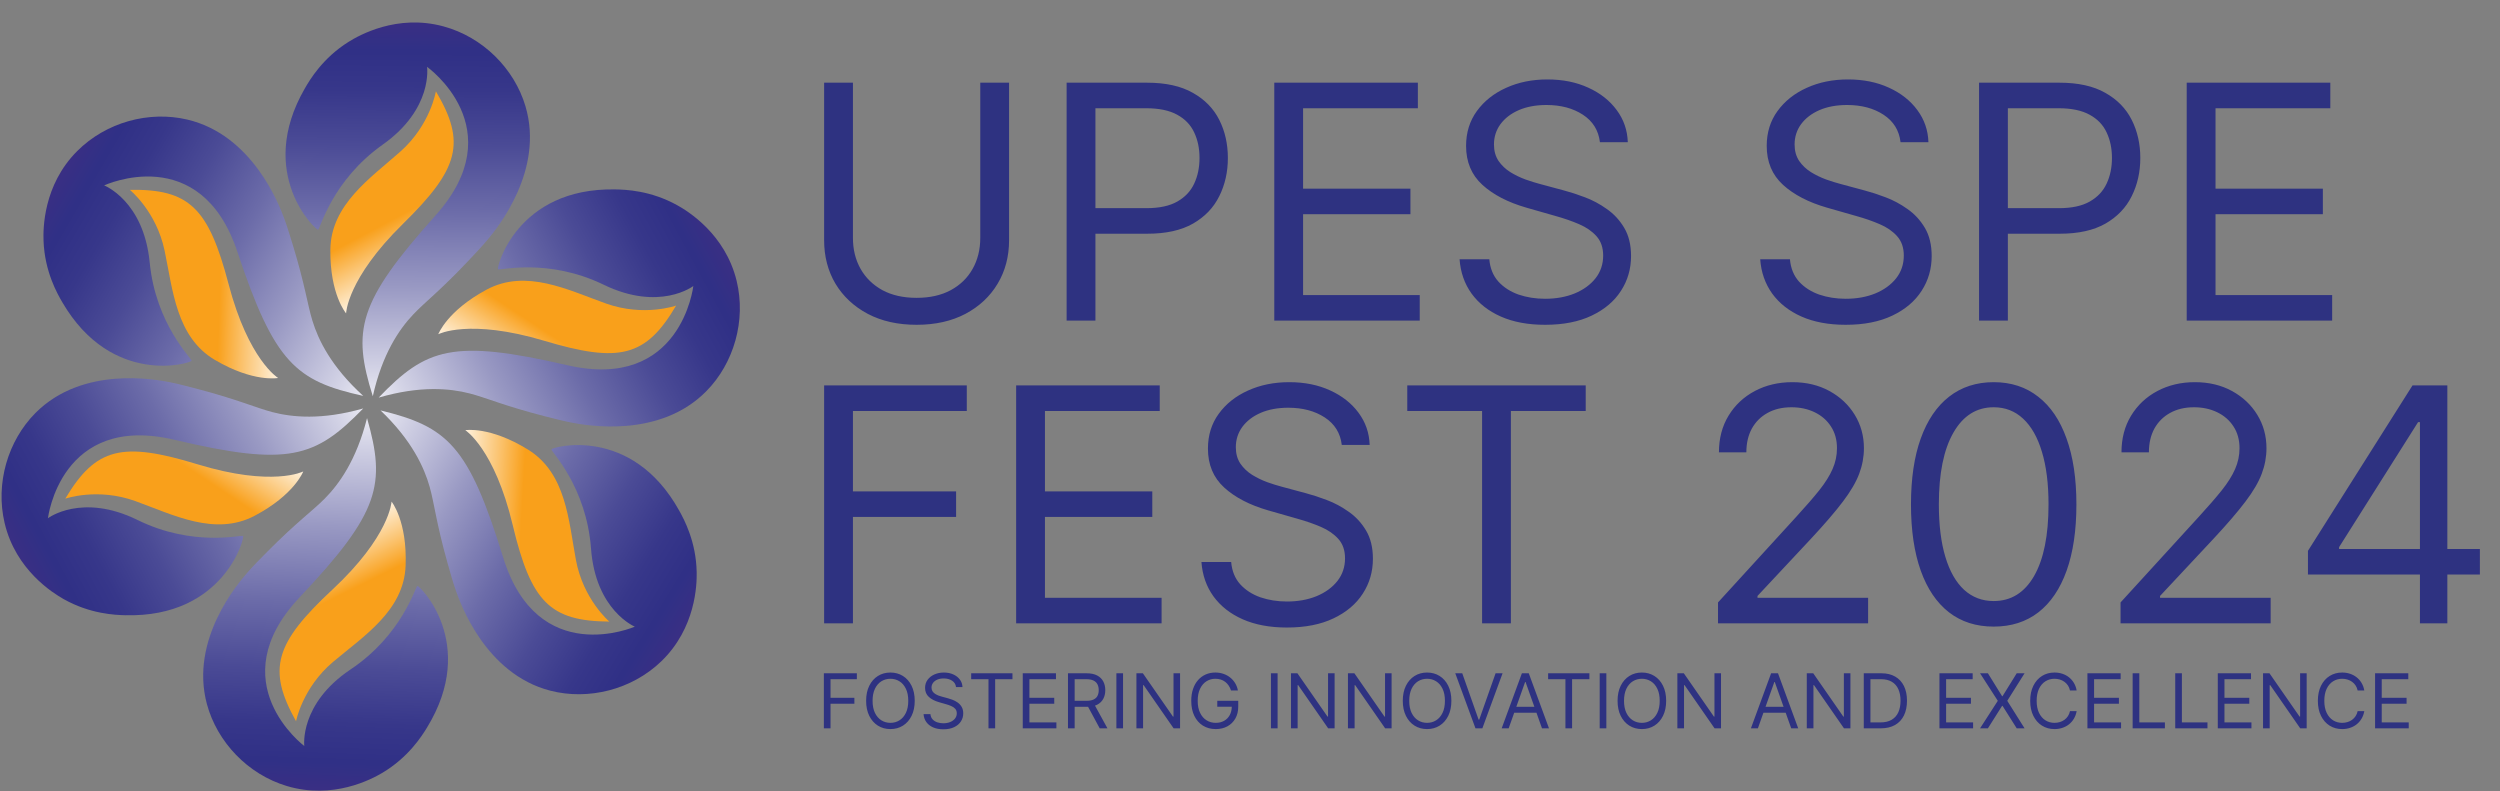 <svg width="512" height="162" viewBox="0 0 512 162" fill="none" xmlns="http://www.w3.org/2000/svg">
<rect x="0" y="0" width="512" height="162" fill="#808080" stroke="none"/>
<path d="M200.759 16.935H206.659V49.197C206.659 52.528 205.874 55.502 204.304 58.12C202.749 60.721 200.552 62.775 197.713 64.282C194.874 65.773 191.543 66.518 187.72 66.518C183.898 66.518 180.567 65.773 177.727 64.282C174.888 62.775 172.683 60.721 171.113 58.12C169.559 55.502 168.781 52.528 168.781 49.197V16.935H174.682V48.721C174.682 51.101 175.205 53.218 176.252 55.074C177.299 56.914 178.79 58.365 180.725 59.428C182.676 60.475 185.008 60.998 187.72 60.998C190.433 60.998 192.764 60.475 194.715 59.428C196.666 58.365 198.157 56.914 199.188 55.074C200.235 53.218 200.759 51.101 200.759 48.721V16.935ZM218.443 65.662V16.935H234.907C238.73 16.935 241.854 17.625 244.281 19.005C246.724 20.369 248.532 22.217 249.706 24.548C250.88 26.88 251.467 29.481 251.467 32.352C251.467 35.223 250.88 37.832 249.706 40.18C248.548 42.528 246.756 44.399 244.329 45.795C241.902 47.175 238.793 47.865 235.002 47.865H223.201V42.631H234.812C237.429 42.631 239.531 42.179 241.117 41.274C242.703 40.37 243.853 39.149 244.567 37.61C245.296 36.056 245.661 34.303 245.661 32.352C245.661 30.401 245.296 28.656 244.567 27.118C243.853 25.579 242.695 24.374 241.093 23.501C239.491 22.613 237.366 22.169 234.717 22.169H224.343V65.662H218.443ZM260.972 65.662V16.935H290.38V22.169H266.872V38.633H288.857V43.868H266.872V60.428H290.76V65.662H260.972ZM327.663 29.116C327.377 26.705 326.219 24.834 324.189 23.501C322.159 22.169 319.668 21.503 316.718 21.503C314.561 21.503 312.673 21.852 311.055 22.55C309.453 23.248 308.2 24.207 307.296 25.429C306.408 26.65 305.964 28.038 305.964 29.592C305.964 30.893 306.273 32.011 306.892 32.947C307.526 33.867 308.335 34.636 309.318 35.255C310.302 35.858 311.333 36.357 312.411 36.754C313.49 37.135 314.481 37.444 315.386 37.682L320.334 39.014C321.603 39.347 323.015 39.807 324.57 40.394C326.14 40.981 327.639 41.782 329.066 42.797C330.51 43.797 331.699 45.081 332.635 46.652C333.571 48.222 334.039 50.149 334.039 52.433C334.039 55.066 333.349 57.446 331.969 59.571C330.605 61.696 328.606 63.386 325.973 64.639C323.356 65.892 320.176 66.518 316.432 66.518C312.943 66.518 309.921 65.955 307.367 64.829C304.83 63.703 302.831 62.133 301.372 60.118C299.928 58.104 299.111 55.764 298.921 53.099H305.012C305.171 54.939 305.789 56.462 306.868 57.667C307.962 58.857 309.342 59.745 311.008 60.332C312.689 60.903 314.497 61.189 316.432 61.189C318.685 61.189 320.707 60.824 322.5 60.094C324.292 59.349 325.712 58.318 326.758 57.001C327.805 55.669 328.329 54.114 328.329 52.338C328.329 50.72 327.877 49.404 326.973 48.388C326.068 47.373 324.879 46.548 323.404 45.914C321.929 45.279 320.334 44.724 318.621 44.248L312.626 42.535C308.819 41.441 305.805 39.879 303.584 37.848C301.364 35.818 300.253 33.161 300.253 29.878C300.253 27.15 300.991 24.77 302.466 22.74C303.957 20.694 305.956 19.108 308.462 17.982C310.984 16.839 313.799 16.268 316.908 16.268C320.049 16.268 322.841 16.831 325.283 17.958C327.726 19.068 329.661 20.591 331.089 22.526C332.532 24.461 333.293 26.658 333.373 29.116H327.663ZM389.232 29.116C388.946 26.705 387.788 24.834 385.758 23.501C383.728 22.169 381.238 21.503 378.287 21.503C376.13 21.503 374.243 21.852 372.625 22.55C371.023 23.248 369.77 24.207 368.865 25.429C367.977 26.65 367.533 28.038 367.533 29.592C367.533 30.893 367.842 32.011 368.461 32.947C369.095 33.867 369.904 34.636 370.888 35.255C371.871 35.858 372.902 36.357 373.981 36.754C375.059 37.135 376.051 37.444 376.955 37.682L381.904 39.014C383.173 39.347 384.584 39.807 386.139 40.394C387.709 40.981 389.208 41.782 390.636 42.797C392.079 43.797 393.269 45.081 394.205 46.652C395.14 48.222 395.608 50.149 395.608 52.433C395.608 55.066 394.918 57.446 393.538 59.571C392.174 61.696 390.176 63.386 387.543 64.639C384.925 65.892 381.745 66.518 378.002 66.518C374.512 66.518 371.491 65.955 368.937 64.829C366.399 63.703 364.4 62.133 362.941 60.118C361.498 58.104 360.681 55.764 360.49 53.099H366.581C366.74 54.939 367.359 56.462 368.437 57.667C369.532 58.857 370.912 59.745 372.577 60.332C374.258 60.903 376.067 61.189 378.002 61.189C380.254 61.189 382.277 60.824 384.069 60.094C385.861 59.349 387.281 58.318 388.328 57.001C389.375 55.669 389.898 54.114 389.898 52.338C389.898 50.72 389.446 49.404 388.542 48.388C387.638 47.373 386.448 46.548 384.973 45.914C383.498 45.279 381.904 44.724 380.191 44.248L374.195 42.535C370.388 41.441 367.374 39.879 365.154 37.848C362.933 35.818 361.823 33.161 361.823 29.878C361.823 27.15 362.56 24.77 364.036 22.74C365.527 20.694 367.525 19.108 370.031 17.982C372.553 16.839 375.369 16.268 378.478 16.268C381.618 16.268 384.41 16.831 386.853 17.958C389.295 19.068 391.23 20.591 392.658 22.526C394.101 24.461 394.863 26.658 394.942 29.116H389.232ZM405.31 65.662V16.935H421.774C425.597 16.935 428.722 17.625 431.149 19.005C433.591 20.369 435.399 22.217 436.573 24.548C437.747 26.88 438.334 29.481 438.334 32.352C438.334 35.223 437.747 37.832 436.573 40.18C435.415 42.528 433.623 44.399 431.196 45.795C428.769 47.175 425.66 47.865 421.869 47.865H410.068V42.631H421.679C424.296 42.631 426.398 42.179 427.984 41.274C429.57 40.37 430.72 39.149 431.434 37.61C432.164 36.056 432.528 34.303 432.528 32.352C432.528 30.401 432.164 28.656 431.434 27.118C430.72 25.579 429.562 24.374 427.96 23.501C426.358 22.613 424.233 22.169 421.584 22.169H411.21V65.662H405.31ZM447.839 65.662V16.935H477.247V22.169H453.74V38.633H475.724V43.868H453.74V60.428H477.627V65.662H447.839Z" fill="#2E3281"/>
<path d="M168.781 127.662V78.935H197.999V84.169H174.682V100.633H195.81V105.868H174.682V127.662H168.781ZM208.105 127.662V78.935H237.512V84.169H214.005V100.633H235.99V105.868H214.005V122.427H237.893V127.662H208.105ZM274.795 91.116C274.51 88.705 273.352 86.834 271.322 85.501C269.291 84.169 266.801 83.503 263.851 83.503C261.694 83.503 259.806 83.852 258.188 84.55C256.586 85.248 255.333 86.207 254.429 87.429C253.541 88.65 253.097 90.038 253.097 91.592C253.097 92.893 253.406 94.011 254.024 94.947C254.659 95.867 255.468 96.636 256.451 97.255C257.435 97.858 258.466 98.357 259.544 98.754C260.623 99.135 261.614 99.444 262.518 99.682L267.467 101.014C268.736 101.347 270.148 101.807 271.702 102.394C273.273 102.981 274.772 103.782 276.199 104.797C277.643 105.796 278.832 107.081 279.768 108.652C280.704 110.222 281.172 112.149 281.172 114.433C281.172 117.066 280.482 119.445 279.102 121.571C277.738 123.696 275.739 125.386 273.106 126.639C270.489 127.892 267.309 128.518 263.565 128.518C260.076 128.518 257.054 127.955 254.5 126.829C251.962 125.703 249.964 124.133 248.505 122.118C247.061 120.104 246.244 117.764 246.054 115.099H252.145C252.303 116.939 252.922 118.462 254.001 119.668C255.095 120.857 256.475 121.745 258.141 122.332C259.822 122.903 261.63 123.189 263.565 123.189C265.818 123.189 267.84 122.824 269.632 122.094C271.425 121.349 272.844 120.318 273.891 119.001C274.938 117.669 275.462 116.115 275.462 114.338C275.462 112.72 275.01 111.404 274.105 110.388C273.201 109.373 272.012 108.548 270.536 107.914C269.061 107.28 267.467 106.724 265.754 106.249L259.758 104.535C255.952 103.441 252.938 101.879 250.717 99.848C248.497 97.818 247.386 95.161 247.386 91.878C247.386 89.15 248.124 86.77 249.599 84.74C251.09 82.694 253.089 81.108 255.595 79.981C258.117 78.839 260.932 78.268 264.041 78.268C267.182 78.268 269.973 78.832 272.416 79.958C274.859 81.068 276.794 82.591 278.222 84.526C279.665 86.461 280.426 88.658 280.506 91.116H274.795ZM288.208 84.169V78.935H324.754V84.169H309.431V127.662H303.531V84.169H288.208ZM351.848 127.662V123.379L367.932 105.773C369.819 103.711 371.374 101.918 372.595 100.396C373.816 98.857 374.72 97.413 375.307 96.065C375.91 94.701 376.211 93.274 376.211 91.783C376.211 90.07 375.799 88.587 374.974 87.333C374.165 86.08 373.055 85.113 371.643 84.431C370.232 83.749 368.645 83.408 366.885 83.408C365.013 83.408 363.379 83.796 361.983 84.573C360.603 85.335 359.533 86.406 358.771 87.785C358.026 89.165 357.653 90.783 357.653 92.639H352.038C352.038 89.784 352.696 87.278 354.013 85.121C355.329 82.963 357.122 81.282 359.39 80.077C361.674 78.871 364.236 78.268 367.075 78.268C369.93 78.268 372.46 78.871 374.665 80.077C376.87 81.282 378.599 82.908 379.852 84.954C381.105 87 381.731 89.276 381.731 91.783C381.731 93.575 381.406 95.328 380.756 97.041C380.121 98.738 379.011 100.633 377.425 102.727C375.854 104.805 373.674 107.343 370.882 110.341L359.937 122.047V122.427H382.588V127.662H351.848ZM408.308 128.328C404.723 128.328 401.669 127.353 399.147 125.402C396.625 123.435 394.698 120.588 393.366 116.86C392.033 113.117 391.367 108.596 391.367 103.298C391.367 98.032 392.033 93.535 393.366 89.808C394.714 86.064 396.649 83.209 399.171 81.243C401.709 79.26 404.755 78.268 408.308 78.268C411.861 78.268 414.898 79.26 417.42 81.243C419.958 83.209 421.893 86.064 423.226 89.808C424.574 93.535 425.248 98.032 425.248 103.298C425.248 108.596 424.582 113.117 423.249 116.86C421.917 120.588 419.99 123.435 417.468 125.402C414.946 127.353 411.892 128.328 408.308 128.328ZM408.308 123.094C411.861 123.094 414.621 121.381 416.587 117.954C418.554 114.528 419.538 109.643 419.538 103.298C419.538 99.079 419.086 95.486 418.182 92.52C417.293 89.554 416.008 87.294 414.327 85.739C412.662 84.185 410.655 83.408 408.308 83.408C404.786 83.408 402.034 85.144 400.052 88.618C398.069 92.076 397.078 96.969 397.078 103.298C397.078 107.517 397.522 111.102 398.41 114.052C399.298 117.003 400.575 119.247 402.241 120.786C403.922 122.324 405.944 123.094 408.308 123.094ZM434.289 127.662V123.379L450.373 105.773C452.261 103.711 453.815 101.918 455.036 100.396C456.258 98.857 457.162 97.413 457.749 96.065C458.351 94.701 458.653 93.274 458.653 91.783C458.653 90.07 458.24 88.587 457.416 87.333C456.607 86.08 455.496 85.113 454.085 84.431C452.673 83.749 451.087 83.408 449.326 83.408C447.454 83.408 445.821 83.796 444.425 84.573C443.045 85.335 441.974 86.406 441.213 87.785C440.467 89.165 440.095 90.783 440.095 92.639H434.479C434.479 89.784 435.138 87.278 436.454 85.121C437.771 82.963 439.563 81.282 441.831 80.077C444.116 78.871 446.677 78.268 449.516 78.268C452.372 78.268 454.901 78.871 457.106 80.077C459.311 81.282 461.04 82.908 462.293 84.954C463.546 87 464.173 89.276 464.173 91.783C464.173 93.575 463.848 95.328 463.197 97.041C462.563 98.738 461.452 100.633 459.866 102.727C458.296 104.805 456.115 107.343 453.323 110.341L442.379 122.047V122.427H465.029V127.662H434.289ZM472.667 117.669V112.815L494.08 78.935H497.601V86.453H495.222L479.043 112.054V112.435H507.88V117.669H472.667ZM495.603 127.662V116.194V113.934V78.935H501.218V127.662H495.603Z" fill="#2E3281"/>
<path d="M168.726 149.162V137.889H175.485V139.1H170.091V142.909H174.979V144.12H170.091V149.162H168.726ZM187.334 143.526C187.334 144.714 187.12 145.742 186.69 146.608C186.261 147.474 185.672 148.142 184.924 148.611C184.175 149.081 183.32 149.316 182.359 149.316C181.397 149.316 180.542 149.081 179.794 148.611C179.045 148.142 178.456 147.474 178.027 146.608C177.597 145.742 177.383 144.714 177.383 143.526C177.383 142.337 177.597 141.309 178.027 140.443C178.456 139.577 179.045 138.909 179.794 138.44C180.542 137.97 181.397 137.735 182.359 137.735C183.32 137.735 184.175 137.97 184.924 138.44C185.672 138.909 186.261 139.577 186.69 140.443C187.12 141.309 187.334 142.337 187.334 143.526ZM186.013 143.526C186.013 142.549 185.85 141.726 185.524 141.054C185.201 140.383 184.762 139.874 184.208 139.529C183.658 139.184 183.041 139.012 182.359 139.012C181.676 139.012 181.058 139.184 180.504 139.529C179.953 139.874 179.515 140.383 179.188 141.054C178.865 141.726 178.704 142.549 178.704 143.526C178.704 144.502 178.865 145.325 179.188 145.997C179.515 146.668 179.953 147.177 180.504 147.522C181.058 147.867 181.676 148.039 182.359 148.039C183.041 148.039 183.658 147.867 184.208 147.522C184.762 147.177 185.201 146.668 185.524 145.997C185.85 145.325 186.013 144.502 186.013 143.526ZM195.794 140.707C195.728 140.15 195.461 139.717 194.991 139.408C194.521 139.1 193.945 138.946 193.263 138.946C192.763 138.946 192.327 139.027 191.953 139.188C191.582 139.35 191.292 139.572 191.083 139.854C190.877 140.137 190.775 140.458 190.775 140.817C190.775 141.118 190.846 141.377 190.989 141.594C191.136 141.806 191.323 141.984 191.551 142.127C191.778 142.267 192.017 142.382 192.266 142.474C192.516 142.562 192.745 142.634 192.954 142.689L194.099 142.997C194.393 143.074 194.719 143.181 195.079 143.316C195.442 143.452 195.789 143.637 196.119 143.872C196.453 144.103 196.728 144.401 196.945 144.764C197.161 145.127 197.27 145.573 197.27 146.101C197.27 146.711 197.11 147.261 196.791 147.753C196.475 148.244 196.013 148.635 195.404 148.925C194.798 149.215 194.062 149.36 193.196 149.36C192.389 149.36 191.69 149.23 191.099 148.969C190.512 148.709 190.05 148.345 189.712 147.879C189.378 147.413 189.189 146.872 189.145 146.256H190.554C190.591 146.681 190.734 147.034 190.984 147.312C191.237 147.588 191.556 147.793 191.941 147.929C192.33 148.061 192.749 148.127 193.196 148.127C193.718 148.127 194.185 148.043 194.6 147.874C195.015 147.701 195.343 147.463 195.585 147.158C195.828 146.85 195.949 146.49 195.949 146.079C195.949 145.705 195.844 145.401 195.635 145.166C195.426 144.931 195.15 144.74 194.809 144.593C194.468 144.447 194.099 144.318 193.703 144.208L192.316 143.812C191.435 143.559 190.738 143.197 190.224 142.727C189.71 142.258 189.454 141.643 189.454 140.883C189.454 140.252 189.624 139.702 189.965 139.232C190.31 138.759 190.773 138.392 191.353 138.131C191.936 137.867 192.587 137.735 193.307 137.735C194.033 137.735 194.679 137.865 195.244 138.126C195.809 138.383 196.257 138.735 196.587 139.183C196.921 139.63 197.097 140.139 197.116 140.707H195.794ZM198.898 139.1V137.889H207.352V139.1H203.807V149.162H202.442V139.1H198.898ZM209.459 149.162V137.889H216.262V139.1H210.824V142.909H215.91V144.12H210.824V147.951H216.35V149.162H209.459ZM218.722 149.162V137.889H222.531C223.412 137.889 224.135 138.04 224.7 138.34C225.265 138.638 225.684 139.047 225.955 139.568C226.227 140.089 226.362 140.682 226.362 141.346C226.362 142.01 226.227 142.599 225.955 143.113C225.684 143.626 225.267 144.03 224.706 144.324C224.144 144.614 223.427 144.758 222.553 144.758H219.471V143.526H222.509C223.111 143.526 223.596 143.437 223.963 143.261C224.333 143.085 224.601 142.836 224.766 142.513C224.935 142.186 225.019 141.797 225.019 141.346C225.019 140.894 224.935 140.5 224.766 140.162C224.597 139.825 224.328 139.564 223.957 139.381C223.586 139.194 223.097 139.1 222.487 139.1H220.088V149.162H218.722ZM224.029 144.098L226.803 149.162H225.218L222.487 144.098H224.029ZM230.002 137.889V149.162H228.637V137.889H230.002ZM241.678 137.889V149.162H240.357L234.214 140.311H234.104V149.162H232.739V137.889H234.06L240.225 146.762H240.335V137.889H241.678ZM252.115 141.412C251.994 141.041 251.835 140.709 251.637 140.416C251.442 140.118 251.209 139.865 250.938 139.656C250.67 139.447 250.365 139.287 250.024 139.177C249.683 139.067 249.308 139.012 248.901 139.012C248.233 139.012 247.626 139.184 247.079 139.529C246.532 139.874 246.097 140.383 245.775 141.054C245.452 141.726 245.29 142.549 245.29 143.526C245.29 144.502 245.453 145.325 245.78 145.997C246.107 146.668 246.549 147.177 247.107 147.522C247.664 147.867 248.292 148.039 248.989 148.039C249.635 148.039 250.204 147.901 250.695 147.626C251.191 147.347 251.576 146.955 251.851 146.448C252.13 145.938 252.27 145.338 252.27 144.648L252.688 144.736H249.297V143.526H253.591V144.736C253.591 145.665 253.392 146.472 252.996 147.158C252.604 147.845 252.06 148.377 251.367 148.755C250.677 149.129 249.884 149.316 248.989 149.316C247.991 149.316 247.114 149.081 246.358 148.611C245.606 148.142 245.019 147.474 244.597 146.608C244.178 145.742 243.969 144.714 243.969 143.526C243.969 142.634 244.088 141.832 244.327 141.12C244.569 140.405 244.91 139.795 245.351 139.293C245.791 138.79 246.312 138.405 246.914 138.137C247.516 137.869 248.178 137.735 248.901 137.735C249.495 137.735 250.05 137.825 250.563 138.005C251.081 138.181 251.541 138.432 251.945 138.759C252.352 139.082 252.692 139.469 252.963 139.92C253.235 140.368 253.422 140.865 253.525 141.412H252.115ZM261.653 137.889V149.162H260.288V137.889H261.653ZM273.329 137.889V149.162H272.008L265.865 140.311H265.755V149.162H264.39V137.889H265.711L271.876 146.762H271.986V137.889H273.329ZM284.999 137.889V149.162H283.678L277.536 140.311H277.425V149.162H276.06V137.889H277.381L283.546 146.762H283.656V137.889H284.999ZM297.242 143.526C297.242 144.714 297.027 145.742 296.598 146.608C296.169 147.474 295.58 148.142 294.831 148.611C294.083 149.081 293.228 149.316 292.266 149.316C291.305 149.316 290.45 149.081 289.701 148.611C288.953 148.142 288.364 147.474 287.934 146.608C287.505 145.742 287.29 144.714 287.29 143.526C287.29 142.337 287.505 141.309 287.934 140.443C288.364 139.577 288.953 138.909 289.701 138.44C290.45 137.97 291.305 137.735 292.266 137.735C293.228 137.735 294.083 137.97 294.831 138.44C295.58 138.909 296.169 139.577 296.598 140.443C297.027 141.309 297.242 142.337 297.242 143.526ZM295.921 143.526C295.921 142.549 295.758 141.726 295.431 141.054C295.108 140.383 294.67 139.874 294.116 139.529C293.565 139.184 292.949 139.012 292.266 139.012C291.584 139.012 290.965 139.184 290.411 139.529C289.861 139.874 289.422 140.383 289.096 141.054C288.773 141.726 288.611 142.549 288.611 143.526C288.611 144.502 288.773 145.325 289.096 145.997C289.422 146.668 289.861 147.177 290.411 147.522C290.965 147.867 291.584 148.039 292.266 148.039C292.949 148.039 293.565 147.867 294.116 147.522C294.67 147.177 295.108 146.668 295.431 145.997C295.758 145.325 295.921 144.502 295.921 143.526ZM299.47 137.889L302.817 147.378H302.949L306.295 137.889H307.726L303.587 149.162H302.178L298.039 137.889H299.47ZM308.976 149.162H307.545L311.684 137.889H313.093L317.232 149.162H315.801L312.433 139.673H312.344L308.976 149.162ZM309.504 144.758H315.273V145.969H309.504V144.758ZM317.055 139.1V137.889H325.509V139.1H321.965V149.162H320.599V139.1H317.055ZM328.981 137.889V149.162H327.616V137.889H328.981ZM341.229 143.526C341.229 144.714 341.015 145.742 340.585 146.608C340.156 147.474 339.567 148.142 338.819 148.611C338.07 149.081 337.215 149.316 336.254 149.316C335.292 149.316 334.437 149.081 333.689 148.611C332.94 148.142 332.351 147.474 331.922 146.608C331.492 145.742 331.278 144.714 331.278 143.526C331.278 142.337 331.492 141.309 331.922 140.443C332.351 139.577 332.94 138.909 333.689 138.44C334.437 137.97 335.292 137.735 336.254 137.735C337.215 137.735 338.07 137.97 338.819 138.44C339.567 138.909 340.156 139.577 340.585 140.443C341.015 141.309 341.229 142.337 341.229 143.526ZM339.908 143.526C339.908 142.549 339.745 141.726 339.419 141.054C339.096 140.383 338.657 139.874 338.103 139.529C337.553 139.184 336.936 139.012 336.254 139.012C335.571 139.012 334.953 139.184 334.399 139.529C333.848 139.874 333.41 140.383 333.083 141.054C332.76 141.726 332.599 142.549 332.599 143.526C332.599 144.502 332.76 145.325 333.083 145.997C333.41 146.668 333.848 147.177 334.399 147.522C334.953 147.867 335.571 148.039 336.254 148.039C336.936 148.039 337.553 147.867 338.103 147.522C338.657 147.177 339.096 146.668 339.419 145.997C339.745 145.325 339.908 144.502 339.908 143.526ZM352.464 137.889V149.162H351.143L345 140.311H344.89V149.162H343.525V137.889H344.846L351.011 146.762H351.121V137.889H352.464ZM360.017 149.162H358.586L362.725 137.889H364.134L368.273 149.162H366.842L363.474 139.673H363.385L360.017 149.162ZM360.545 144.758H366.314V145.969H360.545V144.758ZM378.968 137.889V149.162H377.647L371.504 140.311H371.394V149.162H370.029V137.889H371.35L377.515 146.762H377.625V137.889H378.968ZM385.178 149.162H381.7V137.889H385.332C386.426 137.889 387.362 138.115 388.14 138.566C388.917 139.014 389.514 139.658 389.928 140.498C390.343 141.335 390.55 142.337 390.55 143.503C390.55 144.678 390.341 145.689 389.923 146.536C389.505 147.38 388.895 148.03 388.095 148.485C387.296 148.936 386.323 149.162 385.178 149.162ZM383.065 147.951H385.09C386.022 147.951 386.795 147.771 387.407 147.412C388.02 147.052 388.477 146.54 388.778 145.876C389.079 145.212 389.229 144.421 389.229 143.503C389.229 142.593 389.081 141.81 388.784 141.153C388.486 140.493 388.042 139.986 387.451 139.634C386.861 139.278 386.125 139.1 385.244 139.1H383.065V147.951ZM397.2 149.162V137.889H404.003V139.1H398.565V142.909H403.651V144.12H398.565V147.951H404.091V149.162H397.2ZM407.124 137.889L410.03 142.579H410.118L413.024 137.889H414.632L411.087 143.526L414.632 149.162H413.024L410.118 144.56H410.03L407.124 149.162H405.516L409.149 143.526L405.516 137.889H407.124ZM425.297 141.412H423.932C423.852 141.019 423.71 140.674 423.509 140.377C423.31 140.08 423.068 139.83 422.782 139.628C422.499 139.423 422.186 139.269 421.841 139.166C421.496 139.063 421.136 139.012 420.762 139.012C420.079 139.012 419.461 139.184 418.907 139.529C418.357 139.874 417.918 140.383 417.591 141.054C417.269 141.726 417.107 142.549 417.107 143.526C417.107 144.502 417.269 145.325 417.591 145.997C417.918 146.668 418.357 147.177 418.907 147.522C419.461 147.867 420.079 148.039 420.762 148.039C421.136 148.039 421.496 147.988 421.841 147.885C422.186 147.782 422.499 147.63 422.782 147.428C423.068 147.223 423.31 146.971 423.509 146.674C423.71 146.373 423.852 146.028 423.932 145.639H425.297C425.195 146.215 425.008 146.731 424.736 147.186C424.464 147.641 424.127 148.028 423.723 148.347C423.32 148.663 422.866 148.903 422.364 149.068C421.865 149.233 421.331 149.316 420.762 149.316C419.8 149.316 418.945 149.081 418.197 148.611C417.448 148.142 416.859 147.474 416.43 146.608C416.001 145.742 415.786 144.714 415.786 143.526C415.786 142.337 416.001 141.309 416.43 140.443C416.859 139.577 417.448 138.909 418.197 138.44C418.945 137.97 419.8 137.735 420.762 137.735C421.331 137.735 421.865 137.818 422.364 137.983C422.866 138.148 423.32 138.39 423.723 138.709C424.127 139.025 424.464 139.41 424.736 139.865C425.008 140.317 425.195 140.832 425.297 141.412ZM427.503 149.162V137.889H434.307V139.1H428.868V142.909H433.954V144.12H428.868V147.951H434.395V149.162H427.503ZM436.767 149.162V137.889H438.132V147.951H443.372V149.162H436.767ZM445.486 149.162V137.889H446.851V147.951H452.091V149.162H445.486ZM454.204 149.162V137.889H461.008V139.1H455.569V142.909H460.655V144.12H455.569V147.951H461.096V149.162H454.204ZM472.407 137.889V149.162H471.086L464.943 140.311H464.833V149.162H463.468V137.889H464.789L470.954 146.762H471.064V137.889H472.407ZM484.21 141.412H482.844C482.764 141.019 482.622 140.674 482.421 140.377C482.222 140.08 481.98 139.83 481.694 139.628C481.412 139.423 481.098 139.269 480.753 139.166C480.408 139.063 480.048 139.012 479.674 139.012C478.991 139.012 478.373 139.184 477.819 139.529C477.269 139.874 476.83 140.383 476.504 141.054C476.181 141.726 476.019 142.549 476.019 143.526C476.019 144.502 476.181 145.325 476.504 145.997C476.83 146.668 477.269 147.177 477.819 147.522C478.373 147.867 478.991 148.039 479.674 148.039C480.048 148.039 480.408 147.988 480.753 147.885C481.098 147.782 481.412 147.63 481.694 147.428C481.98 147.223 482.222 146.971 482.421 146.674C482.622 146.373 482.764 146.028 482.844 145.639H484.21C484.107 146.215 483.92 146.731 483.648 147.186C483.377 147.641 483.039 148.028 482.635 148.347C482.232 148.663 481.778 148.903 481.276 149.068C480.777 149.233 480.243 149.316 479.674 149.316C478.713 149.316 477.858 149.081 477.109 148.611C476.36 148.142 475.771 147.474 475.342 146.608C474.913 145.742 474.698 144.714 474.698 143.526C474.698 142.337 474.913 141.309 475.342 140.443C475.771 139.577 476.36 138.909 477.109 138.44C477.858 137.97 478.713 137.735 479.674 137.735C480.243 137.735 480.777 137.818 481.276 137.983C481.778 138.148 482.232 138.39 482.635 138.709C483.039 139.025 483.377 139.41 483.648 139.865C483.92 140.317 484.107 140.832 484.21 141.412ZM486.415 149.162V137.889H493.219V139.1H487.78V142.909H492.866V144.12H487.78V147.951H493.307V149.162H486.415Z" fill="#2E3281"/>
<g>
<path d="M90.81 5.4C81.28 2.81 73.48 7.26 71.39 8.57C66.08 11.89 63.46 16.33 62.43 18.11C52.32 35.62 64.74 47.25 65.16 47.05C65.58 46.85 68.01 36.96 78.38 29.62C88.75 22.28 87.46 13.69 87.46 13.69C87.46 13.69 105.2 26.27 89.18 44.14C73.16 62.01 72.15 67.72 76.35 81.15C78.29 72.49 81.75 67.45 84.59 64.44C87.02 61.86 90.13 59.56 95.99 53.34C97.37 51.88 98.91 50.24 99.98 48.95C101.78 46.77 111.54 34.93 107.61 21.74C105.32 14.05 98.9 7.59 90.81 5.4Z" fill="url(#paint0_linear_35_168)"/>
<path d="M70.88 64.18C70.88 64.18 71.04 57.11 82.54 45.83C94.04 34.55 95.5 29.2 89.27 18.7C89.27 18.7 88.15 25.59 81.98 31.06C75.81 36.53 67.77 41.92 67.66 51.12C67.55 60.32 70.88 64.18 70.88 64.18Z" fill="url(#paint1_linear_35_168)"/>
<path d="M150.86 57.51C148.52 47.91 140.86 43.23 138.7 42.03C133.23 38.99 128.08 38.83 126.02 38.79C105.81 38.4 101.62 54.88 102 55.16C102.38 55.43 112.21 52.78 123.65 58.32C135.09 63.86 141.99 58.58 141.99 58.58C141.99 58.58 139.54 80.19 116.16 74.79C92.78 69.39 87.29 71.27 77.55 81.43C86.07 78.95 92.15 79.54 96.16 80.57C99.59 81.45 103.1 83.06 111.38 85.2C113.33 85.7 115.51 86.26 117.15 86.57C119.93 87.09 135.01 89.92 144.66 80.11C150.29 74.4 152.84 65.65 150.86 57.51Z" fill="url(#paint2_linear_35_168)"/>
<path d="M89.76 68.45C89.76 68.45 96.03 65.18 111.46 69.79C126.89 74.41 132.28 73.1 138.47 62.58C138.47 62.58 131.9 64.93 124.13 62.17C116.36 59.41 107.76 54.97 99.65 59.32C91.54 63.68 89.76 68.45 89.76 68.45Z" fill="url(#paint3_linear_35_168)"/>
<path d="M135.39 135.48C142.52 128.64 142.73 119.67 142.68 117.2C142.57 110.94 140.12 106.41 139.12 104.61C129.32 86.93 112.96 91.57 112.92 92.04C112.88 92.51 120.1 99.68 121.04 112.35C121.98 125.02 130.01 128.34 130.01 128.34C130.01 128.34 110.09 137.06 103.03 114.12C95.97 91.18 91.6 87.38 77.93 84.05C84.35 90.18 86.88 95.74 88 99.73C88.96 103.14 89.32 106.99 91.63 115.22C92.17 117.16 92.78 119.32 93.34 120.9C94.28 123.56 99.39 138.03 112.73 141.46C120.5 143.45 129.35 141.27 135.39 135.48Z" fill="url(#paint4_linear_35_168)"/>
<path d="M95.29 88.1C95.29 88.1 101.27 91.88 105.01 107.55C108.75 123.22 112.58 127.22 124.79 127.3C124.79 127.3 119.46 122.79 117.95 114.69C116.44 106.59 115.97 96.92 108.14 92.08C100.31 87.24 95.29 88.1 95.29 88.1Z" fill="url(#paint5_linear_35_168)"/>
<path d="M58.75 160.98C68.21 163.81 76.12 159.57 78.25 158.31C83.64 155.12 86.38 150.76 87.45 149.01C98 131.77 85.89 119.82 85.47 120.01C85.05 120.2 82.36 130.02 71.81 137.09C61.25 144.16 62.32 152.78 62.32 152.78C62.32 152.78 44.91 139.75 61.39 122.3C77.87 104.85 79.02 99.17 75.17 85.63C73 94.24 69.42 99.18 66.5 102.12C64.01 104.64 60.84 106.85 54.81 112.92C53.39 114.35 51.81 115.94 50.71 117.21C48.86 119.34 38.79 130.92 42.38 144.22C44.48 151.95 50.73 158.58 58.75 160.98Z" fill="url(#paint6_linear_35_168)"/>
<path d="M80.19 102.73C80.19 102.73 79.85 109.79 68.06 120.77C56.27 131.75 54.68 137.06 60.63 147.71C60.63 147.71 61.93 140.85 68.23 135.54C74.53 130.23 82.72 125.05 83.07 115.86C83.42 106.68 80.19 102.73 80.19 102.73Z" fill="url(#paint7_linear_35_168)"/>
<path d="M15.8 30.95C8.82 37.94 8.82 46.92 8.92 49.39C9.17 55.65 11.72 60.12 12.76 61.9C22.95 79.36 39.21 74.35 39.24 73.88C39.27 73.41 31.89 66.4 30.66 53.76C29.43 41.11 21.33 37.97 21.33 37.97C21.33 37.97 41.05 28.81 48.62 51.58C56.19 74.35 60.65 78.06 74.39 81.08C67.83 75.1 65.17 69.6 63.97 65.64C62.94 62.25 62.48 58.41 59.99 50.24C59.4 48.32 58.75 46.16 58.16 44.6C57.16 41.96 51.72 27.61 38.32 24.48C30.51 22.65 21.72 25.02 15.8 30.95Z" fill="url(#paint8_linear_35_168)"/>
<path d="M56.96 77.41C56.96 77.41 50.9 73.76 46.81 58.18C42.72 42.6 38.8 38.68 26.59 38.88C26.59 38.88 32.02 43.27 33.71 51.33C35.4 59.4 36.09 69.05 44.02 73.72C51.96 78.39 56.96 77.41 56.96 77.41Z" fill="url(#paint9_linear_35_168)"/>
<path d="M0.95 107.14C3.23 116.75 10.87 121.47 13.02 122.69C18.48 125.76 23.62 125.95 25.68 126C45.89 126.51 50.17 110.05 49.79 109.77C49.41 109.49 39.56 112.09 28.16 106.49C16.76 100.89 9.82 106.13 9.82 106.13C9.82 106.13 12.39 84.54 35.74 90.07C59.09 95.6 64.59 93.76 74.39 83.65C65.85 86.08 59.78 85.45 55.77 84.4C52.34 83.5 48.84 81.87 40.57 79.69C38.63 79.18 36.45 78.6 34.81 78.28C32.04 77.74 16.97 74.82 7.26 84.58C1.62 90.26 -0.98 98.99 0.95 107.14Z" fill="url(#paint10_linear_35_168)"/>
<path d="M62.11 96.55C62.11 96.55 55.82 99.79 40.42 95.08C25.02 90.37 19.62 91.65 13.37 102.13C13.37 102.13 19.96 99.82 27.71 102.62C35.46 105.42 44.04 109.91 52.17 105.62C60.3 101.33 62.11 96.55 62.11 96.55Z" fill="url(#paint11_linear_35_168)"/>
</g>
<defs>
<linearGradient id="paint0_linear_35_168" x1="83.016" y1="87.2" x2="84.097" y2="-39.388" gradientUnits="userSpaceOnUse">
<stop stop-color="white"/>
<stop offset="0.092" stop-color="#D2D2E5"/>
<stop offset="0.224" stop-color="#9999C3"/>
<stop offset="0.346" stop-color="#6C6CA9"/>
<stop offset="0.454" stop-color="#4B4B96"/>
<stop offset="0.543" stop-color="#37378A"/>
<stop offset="0.604" stop-color="#303086"/>
<stop offset="0.607" stop-color="#303086"/>
<stop offset="0.728" stop-color="#4A2D7F"/>
<stop offset="0.833" stop-color="#572B7B"/>
<stop offset="0.909" stop-color="#5C2B7A"/>
<stop offset="1" stop-color="white"/>
</linearGradient>
<linearGradient id="paint1_linear_35_168" x1="88.617" y1="57.639" x2="78.103" y2="37.715" gradientUnits="userSpaceOnUse">
<stop stop-color="white"/>
<stop offset="0.129" stop-color="#FEEFD8"/>
<stop offset="0.415" stop-color="#FBC676"/>
<stop offset="0.669" stop-color="#F9A01B"/>
<stop offset="0.716" stop-color="#F9A01B"/>
<stop offset="1" stop-color="#F9A01B"/>
</linearGradient>
<linearGradient id="paint2_linear_35_168" x1="75.454" y1="90.182" x2="186.816" y2="29.987" gradientUnits="userSpaceOnUse">
<stop stop-color="white"/>
<stop offset="0.092" stop-color="#D2D2E5"/>
<stop offset="0.224" stop-color="#9999C3"/>
<stop offset="0.346" stop-color="#6C6CA9"/>
<stop offset="0.454" stop-color="#4B4B96"/>
<stop offset="0.543" stop-color="#37378A"/>
<stop offset="0.604" stop-color="#303086"/>
<stop offset="0.607" stop-color="#303086"/>
<stop offset="0.728" stop-color="#4A2D7F"/>
<stop offset="0.833" stop-color="#572B7B"/>
<stop offset="0.909" stop-color="#5C2B7A"/>
<stop offset="1" stop-color="white"/>
</linearGradient>
<linearGradient id="paint3_linear_35_168" x1="104.057" y1="80.842" x2="116.425" y2="62.014" gradientUnits="userSpaceOnUse">
<stop stop-color="white"/>
<stop offset="0.129" stop-color="#FEEFD8"/>
<stop offset="0.415" stop-color="#FBC676"/>
<stop offset="0.669" stop-color="#F9A01B"/>
<stop offset="0.716" stop-color="#F9A01B"/>
<stop offset="1" stop-color="#F9A01B"/>
</linearGradient>
<linearGradient id="paint4_linear_35_168" x1="69.278" y1="86.624" x2="177.207" y2="152.794" gradientUnits="userSpaceOnUse">
<stop stop-color="white"/>
<stop offset="0.092" stop-color="#D2D2E5"/>
<stop offset="0.224" stop-color="#9999C3"/>
<stop offset="0.346" stop-color="#6C6CA9"/>
<stop offset="0.454" stop-color="#4B4B96"/>
<stop offset="0.543" stop-color="#37378A"/>
<stop offset="0.604" stop-color="#303086"/>
<stop offset="0.607" stop-color="#303086"/>
<stop offset="0.728" stop-color="#4A2D7F"/>
<stop offset="0.833" stop-color="#572B7B"/>
<stop offset="0.909" stop-color="#5C2B7A"/>
<stop offset="1" stop-color="white"/>
</linearGradient>
<linearGradient id="paint5_linear_35_168" x1="91.695" y1="106.658" x2="114.186" y2="107.916" gradientUnits="userSpaceOnUse">
<stop stop-color="white"/>
<stop offset="0.129" stop-color="#FEEFD8"/>
<stop offset="0.415" stop-color="#FBC676"/>
<stop offset="0.669" stop-color="#F9A01B"/>
<stop offset="0.716" stop-color="#F9A01B"/>
<stop offset="1" stop-color="#F9A01B"/>
</linearGradient>
<linearGradient id="paint6_linear_35_168" x1="68.657" y1="79.377" x2="64.31" y2="205.899" gradientUnits="userSpaceOnUse">
<stop stop-color="white"/>
<stop offset="0.092" stop-color="#D2D2E5"/>
<stop offset="0.224" stop-color="#9999C3"/>
<stop offset="0.346" stop-color="#6C6CA9"/>
<stop offset="0.454" stop-color="#4B4B96"/>
<stop offset="0.543" stop-color="#37378A"/>
<stop offset="0.604" stop-color="#303086"/>
<stop offset="0.607" stop-color="#303086"/>
<stop offset="0.728" stop-color="#4A2D7F"/>
<stop offset="0.833" stop-color="#572B7B"/>
<stop offset="0.909" stop-color="#5C2B7A"/>
<stop offset="1" stop-color="white"/>
</linearGradient>
<linearGradient id="paint7_linear_35_168" x1="62.278" y1="108.76" x2="72.274" y2="128.947" gradientUnits="userSpaceOnUse">
<stop stop-color="white"/>
<stop offset="0.129" stop-color="#FEEFD8"/>
<stop offset="0.415" stop-color="#FBC676"/>
<stop offset="0.669" stop-color="#F9A01B"/>
<stop offset="0.716" stop-color="#F9A01B"/>
<stop offset="1" stop-color="#F9A01B"/>
</linearGradient>
<linearGradient id="paint8_linear_35_168" x1="82.963" y1="78.342" x2="-26.417" y2="14.615" gradientUnits="userSpaceOnUse">
<stop stop-color="white"/>
<stop offset="0.092" stop-color="#D2D2E5"/>
<stop offset="0.224" stop-color="#9999C3"/>
<stop offset="0.346" stop-color="#6C6CA9"/>
<stop offset="0.454" stop-color="#4B4B96"/>
<stop offset="0.543" stop-color="#37378A"/>
<stop offset="0.604" stop-color="#303086"/>
<stop offset="0.607" stop-color="#303086"/>
<stop offset="0.728" stop-color="#4A2D7F"/>
<stop offset="0.833" stop-color="#572B7B"/>
<stop offset="0.909" stop-color="#5C2B7A"/>
<stop offset="1" stop-color="white"/>
</linearGradient>
<linearGradient id="paint9_linear_35_168" x1="60.105" y1="58.773" x2="37.59" y2="58.02" gradientUnits="userSpaceOnUse">
<stop stop-color="white"/>
<stop offset="0.129" stop-color="#FEEFD8"/>
<stop offset="0.415" stop-color="#FBC676"/>
<stop offset="0.669" stop-color="#F9A01B"/>
<stop offset="0.716" stop-color="#F9A01B"/>
<stop offset="1" stop-color="#F9A01B"/>
</linearGradient>
<linearGradient id="paint10_linear_35_168" x1="76.561" y1="74.918" x2="-35.15" y2="134.465" gradientUnits="userSpaceOnUse">
<stop stop-color="white"/>
<stop offset="0.092" stop-color="#D2D2E5"/>
<stop offset="0.224" stop-color="#9999C3"/>
<stop offset="0.346" stop-color="#6C6CA9"/>
<stop offset="0.454" stop-color="#4B4B96"/>
<stop offset="0.543" stop-color="#37378A"/>
<stop offset="0.604" stop-color="#303086"/>
<stop offset="0.607" stop-color="#303086"/>
<stop offset="0.728" stop-color="#4A2D7F"/>
<stop offset="0.833" stop-color="#572B7B"/>
<stop offset="0.909" stop-color="#5C2B7A"/>
<stop offset="1" stop-color="white"/>
</linearGradient>
<linearGradient id="paint11_linear_35_168" x1="47.951" y1="84.062" x2="35.477" y2="102.819" gradientUnits="userSpaceOnUse">
<stop stop-color="white"/>
<stop offset="0.129" stop-color="#FEEFD8"/>
<stop offset="0.415" stop-color="#FBC676"/>
<stop offset="0.669" stop-color="#F9A01B"/>
<stop offset="0.716" stop-color="#F9A01B"/>
<stop offset="1" stop-color="#F9A01B"/>
</linearGradient>
</defs>
</svg>
